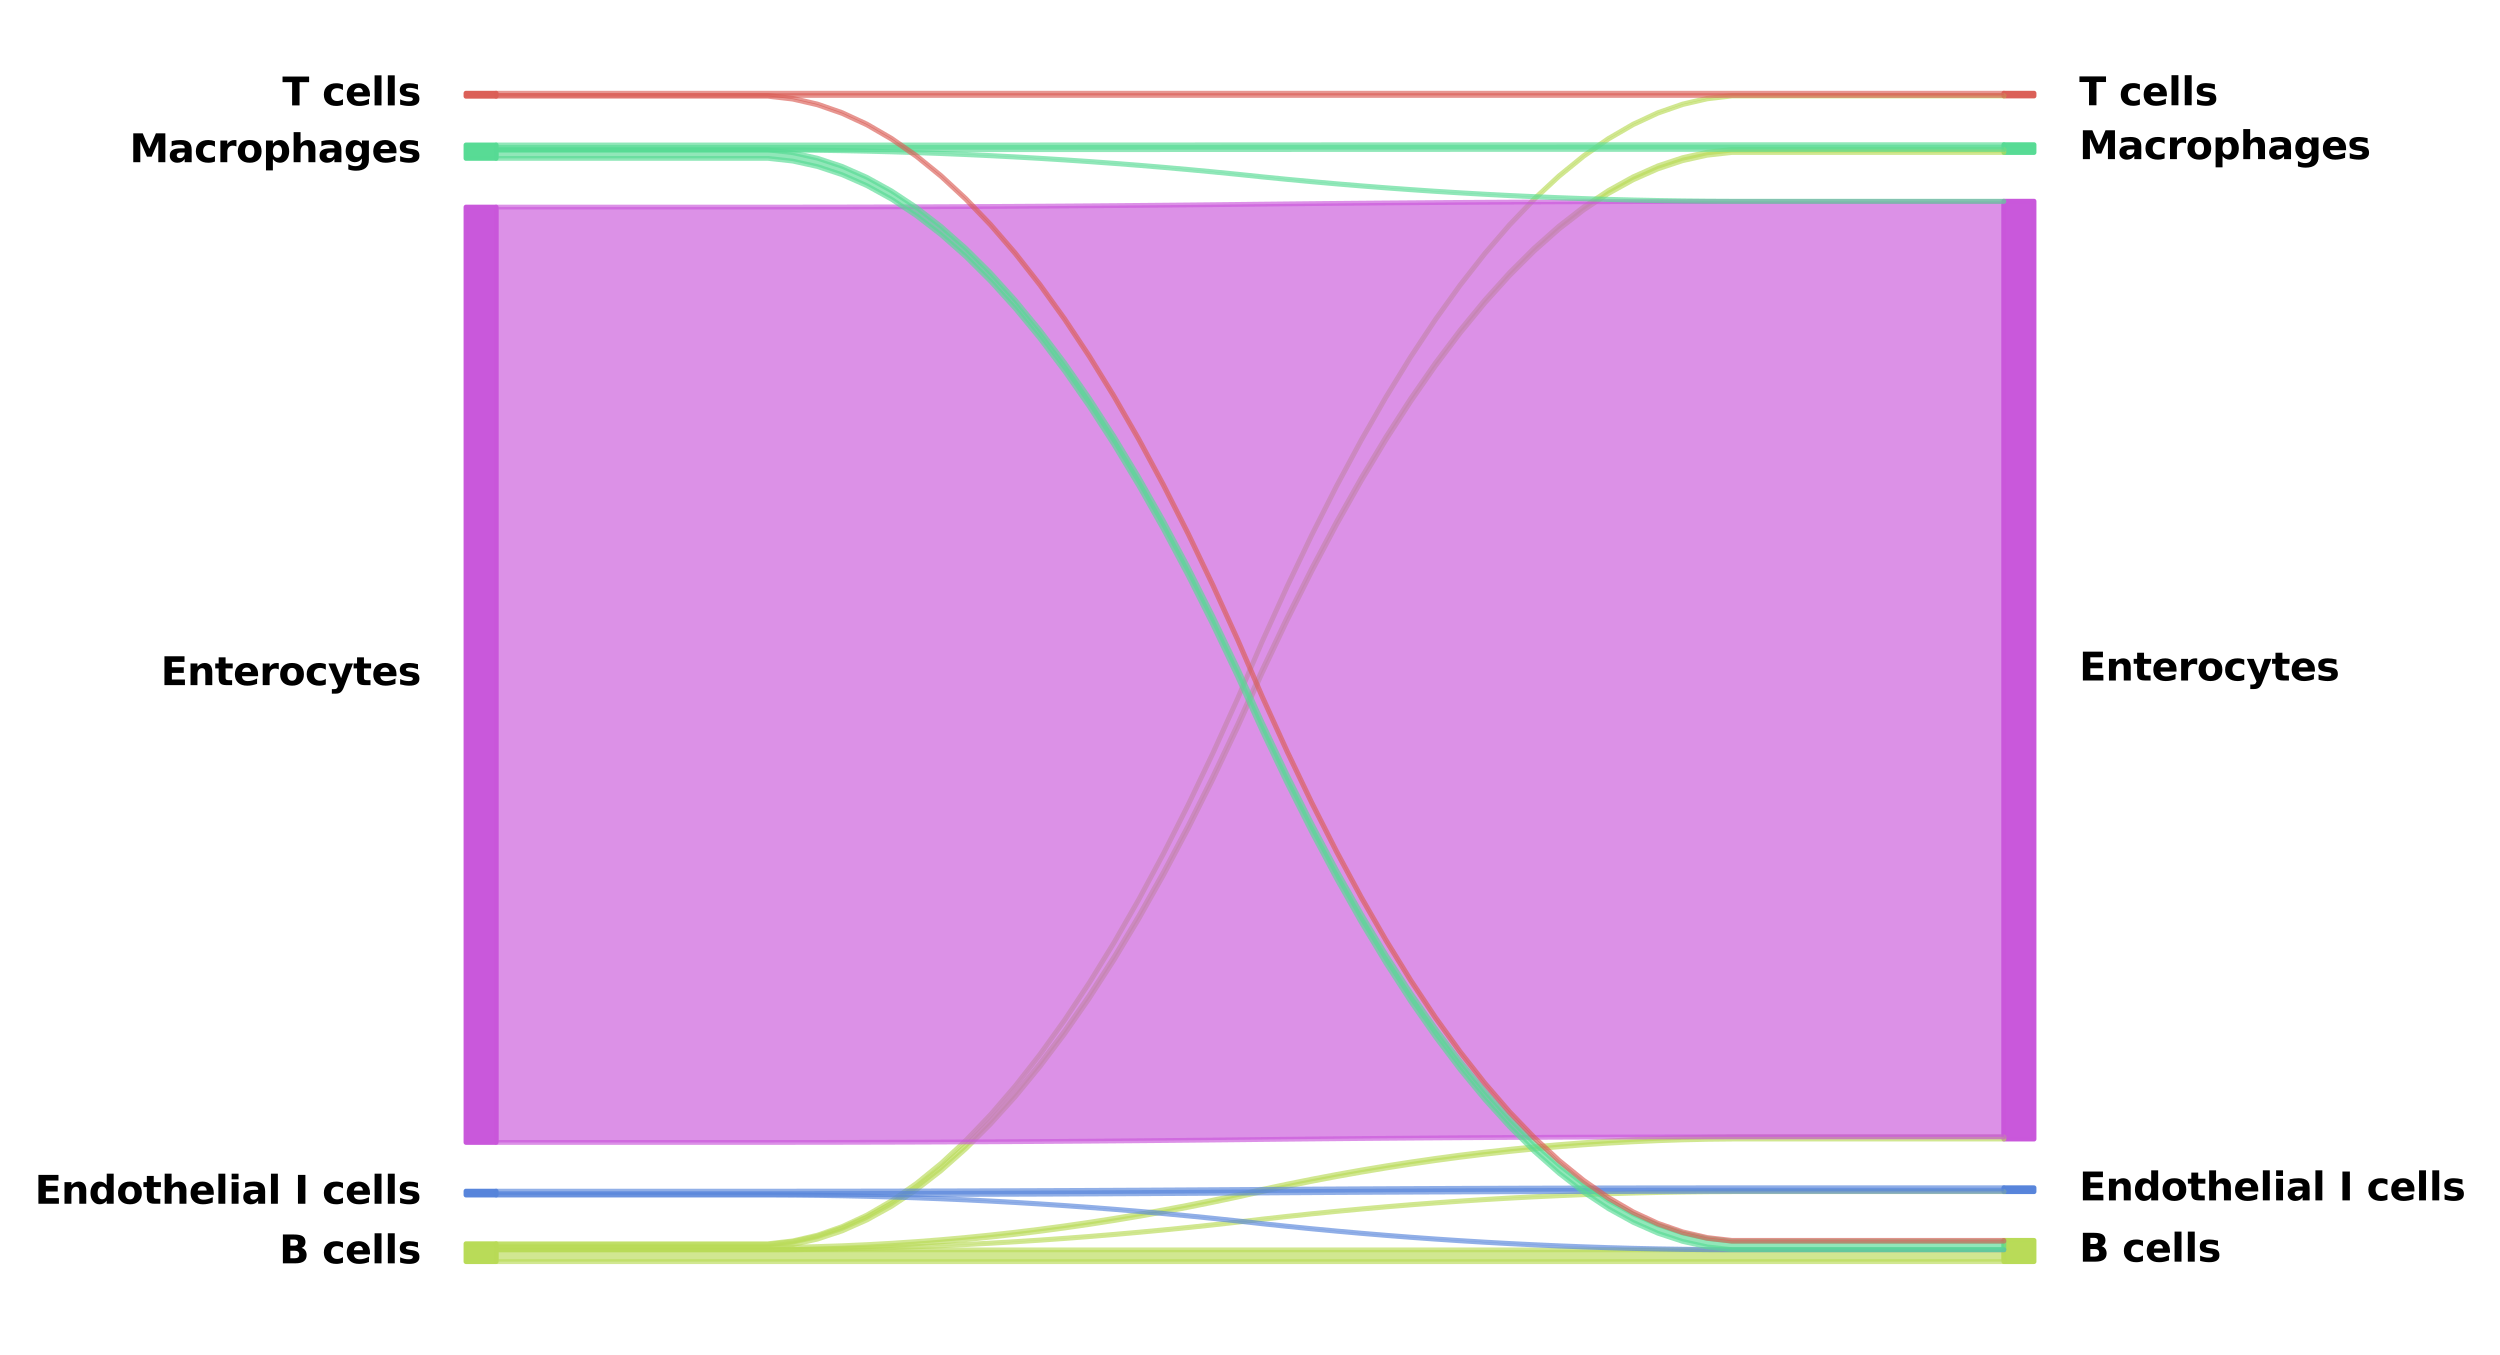 <?xml version="1.0" encoding="utf-8" standalone="no"?>
<!DOCTYPE svg PUBLIC "-//W3C//DTD SVG 1.1//EN"
  "http://www.w3.org/Graphics/SVG/1.1/DTD/svg11.dtd">
<svg xmlns:xlink="http://www.w3.org/1999/xlink" width="517.615pt" height="280.512pt" viewBox="0 0 517.615 280.512" xmlns="http://www.w3.org/2000/svg" version="1.1">
 <defs>
  <style type="text/css">*{stroke-linejoin: round; stroke-linecap: butt}</style>
 </defs>
 <g id="figure_1">
  <g id="patch_1">
   <path d="M 0 280.512 
L 517.615 280.512 
L 517.615 0 
L 0 0 
z
" style="fill: #ffffff"/>
  </g>
  <g id="axes_1">
   <g id="PolyCollection_1">
    <defs>
     <path id="meaf56cef5f" d="M 96.48 -23.004 
L 96.48 -19.296 
L 102.723 -19.296 
L 102.723 -23.004 
L 102.723 -23.004 
L 96.48 -23.004 
z
" style="stroke: #b9db57; stroke-opacity: 0.99"/>
    </defs>
    <g clip-path="url(#p53a9a766d6)">
     <use xlink:href="#meaf56cef5f" x="0" y="280.512" style="fill: #b9db57; fill-opacity: 0.99; stroke: #b9db57; stroke-opacity: 0.99"/>
    </g>
   </g>
   <g id="PolyCollection_2">
    <defs>
     <path id="m44c66cea0c" d="M 96.48 -33.895 
L 96.48 -33.084 
L 102.723 -33.084 
L 102.723 -33.895 
L 102.723 -33.895 
L 96.48 -33.895 
z
" style="stroke: #5784db; stroke-opacity: 0.99"/>
    </defs>
    <g clip-path="url(#p53a9a766d6)">
     <use xlink:href="#m44c66cea0c" x="0" y="280.512" style="fill: #5784db; fill-opacity: 0.99; stroke: #5784db; stroke-opacity: 0.99"/>
    </g>
   </g>
   <g id="PolyCollection_3">
    <defs>
     <path id="m19b74b7277" d="M 96.48 -237.638 
L 96.48 -43.975 
L 102.723 -43.975 
L 102.723 -237.638 
L 102.723 -237.638 
L 96.48 -237.638 
z
" style="stroke: #c957db; stroke-opacity: 0.99"/>
    </defs>
    <g clip-path="url(#p53a9a766d6)">
     <use xlink:href="#m19b74b7277" x="0" y="280.512" style="fill: #c957db; fill-opacity: 0.99; stroke: #c957db; stroke-opacity: 0.99"/>
    </g>
   </g>
   <g id="PolyCollection_4">
    <defs>
     <path id="m6c0100c1c8" d="M 96.48 -250.499 
L 96.48 -247.718 
L 102.723 -247.718 
L 102.723 -250.499 
L 102.723 -250.499 
L 96.48 -250.499 
z
" style="stroke: #57db94; stroke-opacity: 0.99"/>
    </defs>
    <g clip-path="url(#p53a9a766d6)">
     <use xlink:href="#m6c0100c1c8" x="0" y="280.512" style="fill: #57db94; fill-opacity: 0.99; stroke: #57db94; stroke-opacity: 0.99"/>
    </g>
   </g>
   <g id="PolyCollection_5">
    <defs>
     <path id="m5a3c20a5f3" d="M 96.48 -261.216 
L 96.48 -260.579 
L 102.723 -260.579 
L 102.723 -261.216 
L 102.723 -261.216 
L 96.48 -261.216 
z
" style="stroke: #db5f57; stroke-opacity: 0.99"/>
    </defs>
    <g clip-path="url(#p53a9a766d6)">
     <use xlink:href="#m5a3c20a5f3" x="0" y="280.512" style="fill: #db5f57; fill-opacity: 0.99; stroke: #db5f57; stroke-opacity: 0.99"/>
    </g>
   </g>
   <g id="PolyCollection_6">
    <defs>
     <path id="m9471ba2ae2" d="M 414.891 -23.699 
L 414.891 -19.296 
L 421.135 -19.296 
L 421.135 -23.699 
L 421.135 -23.699 
L 414.891 -23.699 
z
" style="stroke: #b9db57; stroke-opacity: 0.99"/>
    </defs>
    <g clip-path="url(#p53a9a766d6)">
     <use xlink:href="#m9471ba2ae2" x="0" y="280.512" style="fill: #b9db57; fill-opacity: 0.99; stroke: #b9db57; stroke-opacity: 0.99"/>
    </g>
   </g>
   <g id="PolyCollection_7">
    <defs>
     <path id="m73d0dc353c" d="M 414.891 -34.59 
L 414.891 -33.779 
L 421.135 -33.779 
L 421.135 -34.59 
L 421.135 -34.59 
L 414.891 -34.59 
z
" style="stroke: #5784db; stroke-opacity: 0.99"/>
    </defs>
    <g clip-path="url(#p53a9a766d6)">
     <use xlink:href="#m73d0dc353c" x="0" y="280.512" style="fill: #5784db; fill-opacity: 0.99; stroke: #5784db; stroke-opacity: 0.99"/>
    </g>
   </g>
   <g id="PolyCollection_8">
    <defs>
     <path id="m40e198d9a1" d="M 414.891 -238.855 
L 414.891 -44.67 
L 421.135 -44.67 
L 421.135 -238.855 
L 421.135 -238.855 
L 414.891 -238.855 
z
" style="stroke: #c957db; stroke-opacity: 0.99"/>
    </defs>
    <g clip-path="url(#p53a9a766d6)">
     <use xlink:href="#m40e198d9a1" x="0" y="280.512" style="fill: #c957db; fill-opacity: 0.99; stroke: #c957db; stroke-opacity: 0.99"/>
    </g>
   </g>
   <g id="PolyCollection_9">
    <defs>
     <path id="m3dddd2fe68" d="M 414.891 -250.557 
L 414.891 -248.935 
L 421.135 -248.935 
L 421.135 -250.557 
L 421.135 -250.557 
L 414.891 -250.557 
z
" style="stroke: #57db94; stroke-opacity: 0.99"/>
    </defs>
    <g clip-path="url(#p53a9a766d6)">
     <use xlink:href="#m3dddd2fe68" x="0" y="280.512" style="fill: #57db94; fill-opacity: 0.99; stroke: #57db94; stroke-opacity: 0.99"/>
    </g>
   </g>
   <g id="PolyCollection_10">
    <defs>
     <path id="m16b4317a66" d="M 414.891 -261.216 
L 414.891 -260.637 
L 421.135 -260.637 
L 421.135 -261.216 
L 421.135 -261.216 
L 414.891 -261.216 
z
" style="stroke: #db5f57; stroke-opacity: 0.99"/>
    </defs>
    <g clip-path="url(#p53a9a766d6)">
     <use xlink:href="#m16b4317a66" x="0" y="280.512" style="fill: #db5f57; fill-opacity: 0.99; stroke: #db5f57; stroke-opacity: 0.99"/>
    </g>
   </g>
   <g id="PolyCollection_11">
    <defs>
     <path id="m320d78badd" d="M 102.723 -21.729 
L 102.723 -19.296 
L 107.841 -19.296 
L 112.958 -19.296 
L 118.076 -19.296 
L 123.193 -19.296 
L 128.311 -19.296 
L 133.428 -19.296 
L 138.546 -19.296 
L 143.663 -19.296 
L 148.781 -19.296 
L 153.898 -19.296 
L 159.016 -19.296 
L 164.133 -19.296 
L 169.251 -19.296 
L 174.368 -19.296 
L 179.486 -19.296 
L 184.603 -19.296 
L 189.721 -19.296 
L 194.838 -19.296 
L 199.956 -19.296 
L 205.074 -19.296 
L 210.191 -19.296 
L 215.309 -19.296 
L 220.426 -19.296 
L 225.544 -19.296 
L 230.661 -19.296 
L 235.779 -19.296 
L 240.896 -19.296 
L 246.014 -19.296 
L 251.131 -19.296 
L 256.249 -19.296 
L 261.366 -19.296 
L 266.484 -19.296 
L 271.601 -19.296 
L 276.719 -19.296 
L 281.836 -19.296 
L 286.954 -19.296 
L 292.071 -19.296 
L 297.189 -19.296 
L 302.306 -19.296 
L 307.424 -19.296 
L 312.541 -19.296 
L 317.659 -19.296 
L 322.776 -19.296 
L 327.894 -19.296 
L 333.011 -19.296 
L 338.129 -19.296 
L 343.246 -19.296 
L 348.364 -19.296 
L 353.481 -19.296 
L 358.599 -19.296 
L 363.716 -19.296 
L 368.834 -19.296 
L 373.951 -19.296 
L 379.069 -19.296 
L 384.186 -19.296 
L 389.304 -19.296 
L 394.421 -19.296 
L 399.539 -19.296 
L 404.656 -19.296 
L 409.774 -19.296 
L 414.891 -19.296 
L 414.891 -21.729 
L 414.891 -21.729 
L 409.774 -21.729 
L 404.656 -21.729 
L 399.539 -21.729 
L 394.421 -21.729 
L 389.304 -21.729 
L 384.186 -21.729 
L 379.069 -21.729 
L 373.951 -21.729 
L 368.834 -21.729 
L 363.716 -21.729 
L 358.599 -21.729 
L 353.481 -21.729 
L 348.364 -21.729 
L 343.246 -21.729 
L 338.129 -21.729 
L 333.011 -21.729 
L 327.894 -21.729 
L 322.776 -21.729 
L 317.659 -21.729 
L 312.541 -21.729 
L 307.424 -21.729 
L 302.306 -21.729 
L 297.189 -21.729 
L 292.071 -21.729 
L 286.954 -21.729 
L 281.836 -21.729 
L 276.719 -21.729 
L 271.601 -21.729 
L 266.484 -21.729 
L 261.366 -21.729 
L 256.249 -21.729 
L 251.131 -21.729 
L 246.014 -21.729 
L 240.896 -21.729 
L 235.779 -21.729 
L 230.661 -21.729 
L 225.544 -21.729 
L 220.426 -21.729 
L 215.309 -21.729 
L 210.191 -21.729 
L 205.074 -21.729 
L 199.956 -21.729 
L 194.838 -21.729 
L 189.721 -21.729 
L 184.603 -21.729 
L 179.486 -21.729 
L 174.368 -21.729 
L 169.251 -21.729 
L 164.133 -21.729 
L 159.016 -21.729 
L 153.898 -21.729 
L 148.781 -21.729 
L 143.663 -21.729 
L 138.546 -21.729 
L 133.428 -21.729 
L 128.311 -21.729 
L 123.193 -21.729 
L 118.076 -21.729 
L 112.958 -21.729 
L 107.841 -21.729 
L 102.723 -21.729 
z
" style="stroke: #b9db57; stroke-opacity: 0.65"/>
    </defs>
    <g clip-path="url(#p53a9a766d6)">
     <use xlink:href="#m320d78badd" x="0" y="280.512" style="fill: #b9db57; fill-opacity: 0.65; stroke: #b9db57; stroke-opacity: 0.65"/>
    </g>
   </g>
   <g id="PolyCollection_12">
    <defs>
     <path id="mfde1928499" d="M 102.723 -21.787 
L 102.723 -21.729 
L 107.841 -21.729 
L 112.958 -21.729 
L 118.076 -21.729 
L 123.193 -21.729 
L 128.311 -21.729 
L 133.428 -21.729 
L 138.546 -21.729 
L 143.663 -21.729 
L 148.781 -21.729 
L 153.898 -21.729 
L 159.016 -21.729 
L 164.133 -21.759 
L 169.251 -21.819 
L 174.368 -21.91 
L 179.486 -22.03 
L 184.603 -22.181 
L 189.721 -22.362 
L 194.838 -22.573 
L 199.956 -22.814 
L 205.074 -23.085 
L 210.191 -23.386 
L 215.309 -23.717 
L 220.426 -24.079 
L 225.544 -24.47 
L 230.661 -24.892 
L 235.779 -25.344 
L 240.896 -25.826 
L 246.014 -26.338 
L 251.131 -26.88 
L 256.249 -27.453 
L 261.366 -28.055 
L 266.484 -28.628 
L 271.601 -29.17 
L 276.719 -29.682 
L 281.836 -30.164 
L 286.954 -30.616 
L 292.071 -31.037 
L 297.189 -31.429 
L 302.306 -31.791 
L 307.424 -32.122 
L 312.541 -32.423 
L 317.659 -32.694 
L 322.776 -32.935 
L 327.894 -33.146 
L 333.011 -33.327 
L 338.129 -33.478 
L 343.246 -33.598 
L 348.364 -33.688 
L 353.481 -33.749 
L 358.599 -33.779 
L 363.716 -33.779 
L 368.834 -33.779 
L 373.951 -33.779 
L 379.069 -33.779 
L 384.186 -33.779 
L 389.304 -33.779 
L 394.421 -33.779 
L 399.539 -33.779 
L 404.656 -33.779 
L 409.774 -33.779 
L 414.891 -33.779 
L 414.891 -33.837 
L 414.891 -33.837 
L 409.774 -33.837 
L 404.656 -33.837 
L 399.539 -33.837 
L 394.421 -33.837 
L 389.304 -33.837 
L 384.186 -33.837 
L 379.069 -33.837 
L 373.951 -33.837 
L 368.834 -33.837 
L 363.716 -33.837 
L 358.599 -33.837 
L 353.481 -33.807 
L 348.364 -33.746 
L 343.246 -33.656 
L 338.129 -33.535 
L 333.011 -33.385 
L 327.894 -33.204 
L 322.776 -32.993 
L 317.659 -32.752 
L 312.541 -32.481 
L 307.424 -32.18 
L 302.306 -31.848 
L 297.189 -31.487 
L 292.071 -31.095 
L 286.954 -30.674 
L 281.836 -30.222 
L 276.719 -29.74 
L 271.601 -29.228 
L 266.484 -28.685 
L 261.366 -28.113 
L 256.249 -27.511 
L 251.131 -26.938 
L 246.014 -26.396 
L 240.896 -25.884 
L 235.779 -25.402 
L 230.661 -24.95 
L 225.544 -24.528 
L 220.426 -24.137 
L 215.309 -23.775 
L 210.191 -23.444 
L 205.074 -23.143 
L 199.956 -22.872 
L 194.838 -22.631 
L 189.721 -22.42 
L 184.603 -22.239 
L 179.486 -22.088 
L 174.368 -21.968 
L 169.251 -21.877 
L 164.133 -21.817 
L 159.016 -21.787 
L 153.898 -21.787 
L 148.781 -21.787 
L 143.663 -21.787 
L 138.546 -21.787 
L 133.428 -21.787 
L 128.311 -21.787 
L 123.193 -21.787 
L 118.076 -21.787 
L 112.958 -21.787 
L 107.841 -21.787 
L 102.723 -21.787 
z
" style="stroke: #b9db57; stroke-opacity: 0.65"/>
    </defs>
    <g clip-path="url(#p53a9a766d6)">
     <use xlink:href="#mfde1928499" x="0" y="280.512" style="fill: #b9db57; fill-opacity: 0.65; stroke: #b9db57; stroke-opacity: 0.65"/>
    </g>
   </g>
   <g id="PolyCollection_13">
    <defs>
     <path id="m79e9ac58cf" d="M 102.723 -22.25 
L 102.723 -21.787 
L 107.841 -21.787 
L 112.958 -21.787 
L 118.076 -21.787 
L 123.193 -21.787 
L 128.311 -21.787 
L 133.428 -21.787 
L 138.546 -21.787 
L 143.663 -21.787 
L 148.781 -21.787 
L 153.898 -21.787 
L 159.016 -21.787 
L 164.133 -21.844 
L 169.251 -21.959 
L 174.368 -22.13 
L 179.486 -22.359 
L 184.603 -22.645 
L 189.721 -22.988 
L 194.838 -23.389 
L 199.956 -23.846 
L 205.074 -24.361 
L 210.191 -24.933 
L 215.309 -25.563 
L 220.426 -26.249 
L 225.544 -26.993 
L 230.661 -27.794 
L 235.779 -28.652 
L 240.896 -29.567 
L 246.014 -30.54 
L 251.131 -31.569 
L 256.249 -32.656 
L 261.366 -33.8 
L 266.484 -34.887 
L 271.601 -35.917 
L 276.719 -36.89 
L 281.836 -37.805 
L 286.954 -38.663 
L 292.071 -39.464 
L 297.189 -40.208 
L 302.306 -40.894 
L 307.424 -41.523 
L 312.541 -42.095 
L 317.659 -42.61 
L 322.776 -43.068 
L 327.894 -43.468 
L 333.011 -43.812 
L 338.129 -44.098 
L 343.246 -44.327 
L 348.364 -44.498 
L 353.481 -44.613 
L 358.599 -44.67 
L 363.716 -44.67 
L 368.834 -44.67 
L 373.951 -44.67 
L 379.069 -44.67 
L 384.186 -44.67 
L 389.304 -44.67 
L 394.421 -44.67 
L 399.539 -44.67 
L 404.656 -44.67 
L 409.774 -44.67 
L 414.891 -44.67 
L 414.891 -45.133 
L 414.891 -45.133 
L 409.774 -45.133 
L 404.656 -45.133 
L 399.539 -45.133 
L 394.421 -45.133 
L 389.304 -45.133 
L 384.186 -45.133 
L 379.069 -45.133 
L 373.951 -45.133 
L 368.834 -45.133 
L 363.716 -45.133 
L 358.599 -45.133 
L 353.481 -45.076 
L 348.364 -44.962 
L 343.246 -44.79 
L 338.129 -44.561 
L 333.011 -44.275 
L 327.894 -43.932 
L 322.776 -43.531 
L 317.659 -43.074 
L 312.541 -42.559 
L 307.424 -41.987 
L 302.306 -41.358 
L 297.189 -40.671 
L 292.071 -39.927 
L 286.954 -39.127 
L 281.836 -38.268 
L 276.719 -37.353 
L 271.601 -36.381 
L 266.484 -35.351 
L 261.366 -34.264 
L 256.249 -33.12 
L 251.131 -32.033 
L 246.014 -31.003 
L 240.896 -30.031 
L 235.779 -29.115 
L 230.661 -28.257 
L 225.544 -27.456 
L 220.426 -26.713 
L 215.309 -26.026 
L 210.191 -25.397 
L 205.074 -24.825 
L 199.956 -24.31 
L 194.838 -23.852 
L 189.721 -23.452 
L 184.603 -23.109 
L 179.486 -22.823 
L 174.368 -22.594 
L 169.251 -22.422 
L 164.133 -22.308 
L 159.016 -22.25 
L 153.898 -22.25 
L 148.781 -22.25 
L 143.663 -22.25 
L 138.546 -22.25 
L 133.428 -22.25 
L 128.311 -22.25 
L 123.193 -22.25 
L 118.076 -22.25 
L 112.958 -22.25 
L 107.841 -22.25 
L 102.723 -22.25 
z
" style="stroke: #b9db57; stroke-opacity: 0.65"/>
    </defs>
    <g clip-path="url(#p53a9a766d6)">
     <use xlink:href="#m79e9ac58cf" x="0" y="280.512" style="fill: #b9db57; fill-opacity: 0.65; stroke: #b9db57; stroke-opacity: 0.65"/>
    </g>
   </g>
   <g id="PolyCollection_14">
    <defs>
     <path id="m76c64d03a9" d="M 102.723 -22.888 
L 102.723 -22.25 
L 107.841 -22.25 
L 112.958 -22.25 
L 118.076 -22.25 
L 123.193 -22.25 
L 128.311 -22.25 
L 133.428 -22.25 
L 138.546 -22.25 
L 143.663 -22.25 
L 148.781 -22.25 
L 153.898 -22.25 
L 159.016 -22.25 
L 164.133 -22.817 
L 169.251 -23.951 
L 174.368 -25.651 
L 179.486 -27.918 
L 184.603 -30.751 
L 189.721 -34.151 
L 194.838 -38.118 
L 199.956 -42.652 
L 205.074 -47.752 
L 210.191 -53.42 
L 215.309 -59.653 
L 220.426 -66.454 
L 225.544 -73.821 
L 230.661 -81.755 
L 235.779 -90.256 
L 240.896 -99.323 
L 246.014 -108.957 
L 251.131 -119.158 
L 256.249 -129.925 
L 261.366 -141.26 
L 266.484 -152.027 
L 271.601 -162.228 
L 276.719 -171.862 
L 281.836 -180.929 
L 286.954 -189.43 
L 292.071 -197.364 
L 297.189 -204.731 
L 302.306 -211.532 
L 307.424 -217.766 
L 312.541 -223.433 
L 317.659 -228.533 
L 322.776 -233.067 
L 327.894 -237.034 
L 333.011 -240.434 
L 338.129 -243.268 
L 343.246 -245.534 
L 348.364 -247.234 
L 353.481 -248.368 
L 358.599 -248.935 
L 363.716 -248.935 
L 368.834 -248.935 
L 373.951 -248.935 
L 379.069 -248.935 
L 384.186 -248.935 
L 389.304 -248.935 
L 394.421 -248.935 
L 399.539 -248.935 
L 404.656 -248.935 
L 409.774 -248.935 
L 414.891 -248.935 
L 414.891 -249.572 
L 414.891 -249.572 
L 409.774 -249.572 
L 404.656 -249.572 
L 399.539 -249.572 
L 394.421 -249.572 
L 389.304 -249.572 
L 384.186 -249.572 
L 379.069 -249.572 
L 373.951 -249.572 
L 368.834 -249.572 
L 363.716 -249.572 
L 358.599 -249.572 
L 353.481 -249.005 
L 348.364 -247.872 
L 343.246 -246.172 
L 338.129 -243.905 
L 333.011 -241.071 
L 327.894 -237.671 
L 322.776 -233.704 
L 317.659 -229.17 
L 312.541 -224.07 
L 307.424 -218.403 
L 302.306 -212.169 
L 297.189 -205.368 
L 292.071 -198.001 
L 286.954 -190.067 
L 281.836 -181.567 
L 276.719 -172.499 
L 271.601 -162.865 
L 266.484 -152.664 
L 261.366 -141.897 
L 256.249 -130.563 
L 251.131 -119.795 
L 246.014 -109.594 
L 240.896 -99.96 
L 235.779 -90.893 
L 230.661 -82.392 
L 225.544 -74.458 
L 220.426 -67.091 
L 215.309 -60.291 
L 210.191 -54.057 
L 205.074 -48.39 
L 199.956 -43.289 
L 194.838 -38.756 
L 189.721 -34.789 
L 184.603 -31.388 
L 179.486 -28.555 
L 174.368 -26.288 
L 169.251 -24.588 
L 164.133 -23.454 
L 159.016 -22.888 
L 153.898 -22.888 
L 148.781 -22.888 
L 143.663 -22.888 
L 138.546 -22.888 
L 133.428 -22.888 
L 128.311 -22.888 
L 123.193 -22.888 
L 118.076 -22.888 
L 112.958 -22.888 
L 107.841 -22.888 
L 102.723 -22.888 
z
" style="stroke: #b9db57; stroke-opacity: 0.65"/>
    </defs>
    <g clip-path="url(#p53a9a766d6)">
     <use xlink:href="#m76c64d03a9" x="0" y="280.512" style="fill: #b9db57; fill-opacity: 0.65; stroke: #b9db57; stroke-opacity: 0.65"/>
    </g>
   </g>
   <g id="PolyCollection_15">
    <defs>
     <path id="m0f537826ac" d="M 102.723 -23.004 
L 102.723 -22.888 
L 107.841 -22.888 
L 112.958 -22.888 
L 118.076 -22.888 
L 123.193 -22.888 
L 128.311 -22.888 
L 133.428 -22.888 
L 138.546 -22.888 
L 143.663 -22.888 
L 148.781 -22.888 
L 153.898 -22.888 
L 159.016 -22.888 
L 164.133 -23.482 
L 169.251 -24.671 
L 174.368 -26.454 
L 179.486 -28.831 
L 184.603 -31.803 
L 189.721 -35.37 
L 194.838 -39.53 
L 199.956 -44.285 
L 205.074 -49.634 
L 210.191 -55.578 
L 215.309 -62.116 
L 220.426 -69.249 
L 225.544 -76.976 
L 230.661 -85.297 
L 235.779 -94.212 
L 240.896 -103.722 
L 246.014 -113.827 
L 251.131 -124.525 
L 256.249 -135.818 
L 261.366 -147.706 
L 266.484 -158.999 
L 271.601 -169.698 
L 276.719 -179.802 
L 281.836 -189.312 
L 286.954 -198.228 
L 292.071 -206.549 
L 297.189 -214.276 
L 302.306 -221.408 
L 307.424 -227.946 
L 312.541 -233.89 
L 317.659 -239.239 
L 322.776 -243.994 
L 327.894 -248.155 
L 333.011 -251.721 
L 338.129 -254.693 
L 343.246 -257.07 
L 348.364 -258.854 
L 353.481 -260.042 
L 358.599 -260.637 
L 363.716 -260.637 
L 368.834 -260.637 
L 373.951 -260.637 
L 379.069 -260.637 
L 384.186 -260.637 
L 389.304 -260.637 
L 394.421 -260.637 
L 399.539 -260.637 
L 404.656 -260.637 
L 409.774 -260.637 
L 414.891 -260.637 
L 414.891 -260.753 
L 414.891 -260.753 
L 409.774 -260.753 
L 404.656 -260.753 
L 399.539 -260.753 
L 394.421 -260.753 
L 389.304 -260.753 
L 384.186 -260.753 
L 379.069 -260.753 
L 373.951 -260.753 
L 368.834 -260.753 
L 363.716 -260.753 
L 358.599 -260.753 
L 353.481 -260.158 
L 348.364 -258.969 
L 343.246 -257.186 
L 338.129 -254.809 
L 333.011 -251.837 
L 327.894 -248.271 
L 322.776 -244.11 
L 317.659 -239.355 
L 312.541 -234.006 
L 307.424 -228.062 
L 302.306 -221.524 
L 297.189 -214.392 
L 292.071 -206.665 
L 286.954 -198.343 
L 281.836 -189.428 
L 276.719 -179.918 
L 271.601 -169.814 
L 266.484 -159.115 
L 261.366 -147.822 
L 256.249 -135.934 
L 251.131 -124.641 
L 246.014 -113.943 
L 240.896 -103.838 
L 235.779 -94.328 
L 230.661 -85.413 
L 225.544 -77.091 
L 220.426 -69.365 
L 215.309 -62.232 
L 210.191 -55.694 
L 205.074 -49.75 
L 199.956 -44.401 
L 194.838 -39.646 
L 189.721 -35.485 
L 184.603 -31.919 
L 179.486 -28.947 
L 174.368 -26.57 
L 169.251 -24.787 
L 164.133 -23.598 
L 159.016 -23.004 
L 153.898 -23.004 
L 148.781 -23.004 
L 143.663 -23.004 
L 138.546 -23.004 
L 133.428 -23.004 
L 128.311 -23.004 
L 123.193 -23.004 
L 118.076 -23.004 
L 112.958 -23.004 
L 107.841 -23.004 
L 102.723 -23.004 
z
" style="stroke: #b9db57; stroke-opacity: 0.65"/>
    </defs>
    <g clip-path="url(#p53a9a766d6)">
     <use xlink:href="#m0f537826ac" x="0" y="280.512" style="fill: #b9db57; fill-opacity: 0.65; stroke: #b9db57; stroke-opacity: 0.65"/>
    </g>
   </g>
   <g id="PolyCollection_16">
    <defs>
     <path id="mf12f540fe5" d="M 102.723 -33.142 
L 102.723 -33.084 
L 107.841 -33.084 
L 112.958 -33.084 
L 118.076 -33.084 
L 123.193 -33.084 
L 128.311 -33.084 
L 133.428 -33.084 
L 138.546 -33.084 
L 143.663 -33.084 
L 148.781 -33.084 
L 153.898 -33.084 
L 159.016 -33.084 
L 164.133 -33.055 
L 169.251 -32.998 
L 174.368 -32.913 
L 179.486 -32.8 
L 184.603 -32.658 
L 189.721 -32.487 
L 194.838 -32.289 
L 199.956 -32.062 
L 205.074 -31.806 
L 210.191 -31.522 
L 215.309 -31.21 
L 220.426 -30.869 
L 225.544 -30.5 
L 230.661 -30.103 
L 235.779 -29.677 
L 240.896 -29.223 
L 246.014 -28.74 
L 251.131 -28.23 
L 256.249 -27.69 
L 261.366 -27.122 
L 266.484 -26.583 
L 271.601 -26.072 
L 276.719 -25.59 
L 281.836 -25.135 
L 286.954 -24.71 
L 292.071 -24.312 
L 297.189 -23.943 
L 302.306 -23.603 
L 307.424 -23.29 
L 312.541 -23.006 
L 317.659 -22.751 
L 322.776 -22.524 
L 327.894 -22.325 
L 333.011 -22.155 
L 338.129 -22.013 
L 343.246 -21.899 
L 348.364 -21.814 
L 353.481 -21.757 
L 358.599 -21.729 
L 363.716 -21.729 
L 368.834 -21.729 
L 373.951 -21.729 
L 379.069 -21.729 
L 384.186 -21.729 
L 389.304 -21.729 
L 394.421 -21.729 
L 399.539 -21.729 
L 404.656 -21.729 
L 409.774 -21.729 
L 414.891 -21.729 
L 414.891 -21.787 
L 414.891 -21.787 
L 409.774 -21.787 
L 404.656 -21.787 
L 399.539 -21.787 
L 394.421 -21.787 
L 389.304 -21.787 
L 384.186 -21.787 
L 379.069 -21.787 
L 373.951 -21.787 
L 368.834 -21.787 
L 363.716 -21.787 
L 358.599 -21.787 
L 353.481 -21.815 
L 348.364 -21.872 
L 343.246 -21.957 
L 338.129 -22.071 
L 333.011 -22.213 
L 327.894 -22.383 
L 322.776 -22.582 
L 317.659 -22.809 
L 312.541 -23.064 
L 307.424 -23.348 
L 302.306 -23.661 
L 297.189 -24.001 
L 292.071 -24.37 
L 286.954 -24.768 
L 281.836 -25.193 
L 276.719 -25.648 
L 271.601 -26.13 
L 266.484 -26.641 
L 261.366 -27.18 
L 256.249 -27.748 
L 251.131 -28.287 
L 246.014 -28.798 
L 240.896 -29.281 
L 235.779 -29.735 
L 230.661 -30.161 
L 225.544 -30.558 
L 220.426 -30.927 
L 215.309 -31.268 
L 210.191 -31.58 
L 205.074 -31.864 
L 199.956 -32.12 
L 194.838 -32.347 
L 189.721 -32.545 
L 184.603 -32.716 
L 179.486 -32.858 
L 174.368 -32.971 
L 169.251 -33.056 
L 164.133 -33.113 
L 159.016 -33.142 
L 153.898 -33.142 
L 148.781 -33.142 
L 143.663 -33.142 
L 138.546 -33.142 
L 133.428 -33.142 
L 128.311 -33.142 
L 123.193 -33.142 
L 118.076 -33.142 
L 112.958 -33.142 
L 107.841 -33.142 
L 102.723 -33.142 
z
" style="stroke: #5784db; stroke-opacity: 0.65"/>
    </defs>
    <g clip-path="url(#p53a9a766d6)">
     <use xlink:href="#mf12f540fe5" x="0" y="280.512" style="fill: #5784db; fill-opacity: 0.65; stroke: #5784db; stroke-opacity: 0.65"/>
    </g>
   </g>
   <g id="PolyCollection_17">
    <defs>
     <path id="m13e1358449" d="M 102.723 -33.895 
L 102.723 -33.142 
L 107.841 -33.142 
L 112.958 -33.142 
L 118.076 -33.142 
L 123.193 -33.142 
L 128.311 -33.142 
L 133.428 -33.142 
L 138.546 -33.142 
L 143.663 -33.142 
L 148.781 -33.142 
L 153.898 -33.142 
L 159.016 -33.142 
L 164.133 -33.143 
L 169.251 -33.147 
L 174.368 -33.152 
L 179.486 -33.159 
L 184.603 -33.168 
L 189.721 -33.178 
L 194.838 -33.19 
L 199.956 -33.204 
L 205.074 -33.22 
L 210.191 -33.237 
L 215.309 -33.256 
L 220.426 -33.277 
L 225.544 -33.3 
L 230.661 -33.324 
L 235.779 -33.35 
L 240.896 -33.378 
L 246.014 -33.407 
L 251.131 -33.439 
L 256.249 -33.472 
L 261.366 -33.506 
L 266.484 -33.54 
L 271.601 -33.571 
L 276.719 -33.6 
L 281.836 -33.628 
L 286.954 -33.654 
L 292.071 -33.679 
L 297.189 -33.701 
L 302.306 -33.722 
L 307.424 -33.741 
L 312.541 -33.758 
L 317.659 -33.774 
L 322.776 -33.788 
L 327.894 -33.8 
L 333.011 -33.811 
L 338.129 -33.819 
L 343.246 -33.826 
L 348.364 -33.831 
L 353.481 -33.835 
L 358.599 -33.837 
L 363.716 -33.837 
L 368.834 -33.837 
L 373.951 -33.837 
L 379.069 -33.837 
L 384.186 -33.837 
L 389.304 -33.837 
L 394.421 -33.837 
L 399.539 -33.837 
L 404.656 -33.837 
L 409.774 -33.837 
L 414.891 -33.837 
L 414.891 -34.59 
L 414.891 -34.59 
L 409.774 -34.59 
L 404.656 -34.59 
L 399.539 -34.59 
L 394.421 -34.59 
L 389.304 -34.59 
L 384.186 -34.59 
L 379.069 -34.59 
L 373.951 -34.59 
L 368.834 -34.59 
L 363.716 -34.59 
L 358.599 -34.59 
L 353.481 -34.588 
L 348.364 -34.585 
L 343.246 -34.579 
L 338.129 -34.572 
L 333.011 -34.564 
L 327.894 -34.553 
L 322.776 -34.541 
L 317.659 -34.527 
L 312.541 -34.512 
L 307.424 -34.494 
L 302.306 -34.475 
L 297.189 -34.454 
L 292.071 -34.432 
L 286.954 -34.407 
L 281.836 -34.381 
L 276.719 -34.353 
L 271.601 -34.324 
L 266.484 -34.293 
L 261.366 -34.26 
L 256.249 -34.225 
L 251.131 -34.192 
L 246.014 -34.161 
L 240.896 -34.131 
L 235.779 -34.103 
L 230.661 -34.077 
L 225.544 -34.053 
L 220.426 -34.03 
L 215.309 -34.009 
L 210.191 -33.99 
L 205.074 -33.973 
L 199.956 -33.957 
L 194.838 -33.943 
L 189.721 -33.931 
L 184.603 -33.921 
L 179.486 -33.912 
L 174.368 -33.905 
L 169.251 -33.9 
L 164.133 -33.896 
L 159.016 -33.895 
L 153.898 -33.895 
L 148.781 -33.895 
L 143.663 -33.895 
L 138.546 -33.895 
L 133.428 -33.895 
L 128.311 -33.895 
L 123.193 -33.895 
L 118.076 -33.895 
L 112.958 -33.895 
L 107.841 -33.895 
L 102.723 -33.895 
z
" style="stroke: #5784db; stroke-opacity: 0.65"/>
    </defs>
    <g clip-path="url(#p53a9a766d6)">
     <use xlink:href="#m13e1358449" x="0" y="280.512" style="fill: #5784db; fill-opacity: 0.65; stroke: #5784db; stroke-opacity: 0.65"/>
    </g>
   </g>
   <g id="PolyCollection_18">
    <defs>
     <path id="m6118b23fc4" d="M 102.723 -237.638 
L 102.723 -43.975 
L 107.841 -43.975 
L 112.958 -43.975 
L 118.076 -43.975 
L 123.193 -43.975 
L 128.311 -43.975 
L 133.428 -43.975 
L 138.546 -43.975 
L 143.663 -43.975 
L 148.781 -43.975 
L 153.898 -43.975 
L 159.016 -43.975 
L 164.133 -43.978 
L 169.251 -43.983 
L 174.368 -43.992 
L 179.486 -44.004 
L 184.603 -44.018 
L 189.721 -44.035 
L 194.838 -44.056 
L 199.956 -44.079 
L 205.074 -44.105 
L 210.191 -44.134 
L 215.309 -44.166 
L 220.426 -44.201 
L 225.544 -44.238 
L 230.661 -44.279 
L 235.779 -44.322 
L 240.896 -44.369 
L 246.014 -44.418 
L 251.131 -44.47 
L 256.249 -44.525 
L 261.366 -44.583 
L 266.484 -44.638 
L 271.601 -44.69 
L 276.719 -44.739 
L 281.836 -44.786 
L 286.954 -44.829 
L 292.071 -44.87 
L 297.189 -44.907 
L 302.306 -44.942 
L 307.424 -44.974 
L 312.541 -45.003 
L 317.659 -45.029 
L 322.776 -45.052 
L 327.894 -45.072 
L 333.011 -45.09 
L 338.129 -45.104 
L 343.246 -45.116 
L 348.364 -45.125 
L 353.481 -45.13 
L 358.599 -45.133 
L 363.716 -45.133 
L 368.834 -45.133 
L 373.951 -45.133 
L 379.069 -45.133 
L 384.186 -45.133 
L 389.304 -45.133 
L 394.421 -45.133 
L 399.539 -45.133 
L 404.656 -45.133 
L 409.774 -45.133 
L 414.891 -45.133 
L 414.891 -238.797 
L 414.891 -238.797 
L 409.774 -238.797 
L 404.656 -238.797 
L 399.539 -238.797 
L 394.421 -238.797 
L 389.304 -238.797 
L 384.186 -238.797 
L 379.069 -238.797 
L 373.951 -238.797 
L 368.834 -238.797 
L 363.716 -238.797 
L 358.599 -238.797 
L 353.481 -238.794 
L 348.364 -238.788 
L 343.246 -238.779 
L 338.129 -238.768 
L 333.011 -238.753 
L 327.894 -238.736 
L 322.776 -238.716 
L 317.659 -238.692 
L 312.541 -238.666 
L 307.424 -238.637 
L 302.306 -238.606 
L 297.189 -238.571 
L 292.071 -238.533 
L 286.954 -238.493 
L 281.836 -238.449 
L 276.719 -238.403 
L 271.601 -238.354 
L 266.484 -238.301 
L 261.366 -238.246 
L 256.249 -238.188 
L 251.131 -238.133 
L 246.014 -238.081 
L 240.896 -238.032 
L 235.779 -237.986 
L 230.661 -237.942 
L 225.544 -237.902 
L 220.426 -237.864 
L 215.309 -237.829 
L 210.191 -237.797 
L 205.074 -237.768 
L 199.956 -237.742 
L 194.838 -237.719 
L 189.721 -237.699 
L 184.603 -237.682 
L 179.486 -237.667 
L 174.368 -237.655 
L 169.251 -237.647 
L 164.133 -237.641 
L 159.016 -237.638 
L 153.898 -237.638 
L 148.781 -237.638 
L 143.663 -237.638 
L 138.546 -237.638 
L 133.428 -237.638 
L 128.311 -237.638 
L 123.193 -237.638 
L 118.076 -237.638 
L 112.958 -237.638 
L 107.841 -237.638 
L 102.723 -237.638 
z
" style="stroke: #c957db; stroke-opacity: 0.65"/>
    </defs>
    <g clip-path="url(#p53a9a766d6)">
     <use xlink:href="#m6118b23fc4" x="0" y="280.512" style="fill: #c957db; fill-opacity: 0.65; stroke: #c957db; stroke-opacity: 0.65"/>
    </g>
   </g>
   <g id="PolyCollection_19">
    <defs>
     <path id="mca9e736aa2" d="M 102.723 -249.456 
L 102.723 -247.718 
L 107.841 -247.718 
L 112.958 -247.718 
L 118.076 -247.718 
L 123.193 -247.718 
L 128.311 -247.718 
L 133.428 -247.718 
L 138.546 -247.718 
L 143.663 -247.718 
L 148.781 -247.718 
L 153.898 -247.718 
L 159.016 -247.718 
L 164.133 -247.153 
L 169.251 -246.024 
L 174.368 -244.329 
L 179.486 -242.07 
L 184.603 -239.246 
L 189.721 -235.857 
L 194.838 -231.903 
L 199.956 -227.384 
L 205.074 -222.301 
L 210.191 -216.653 
L 215.309 -210.439 
L 220.426 -203.662 
L 225.544 -196.319 
L 230.661 -188.411 
L 235.779 -179.939 
L 240.896 -170.902 
L 246.014 -161.299 
L 251.131 -151.133 
L 256.249 -140.401 
L 261.366 -129.104 
L 266.484 -118.373 
L 271.601 -108.206 
L 276.719 -98.604 
L 281.836 -89.566 
L 286.954 -81.094 
L 292.071 -73.186 
L 297.189 -65.844 
L 302.306 -59.066 
L 307.424 -52.853 
L 312.541 -47.204 
L 317.659 -42.121 
L 322.776 -37.602 
L 327.894 -33.648 
L 333.011 -30.259 
L 338.129 -27.435 
L 343.246 -25.176 
L 348.364 -23.482 
L 353.481 -22.352 
L 358.599 -21.787 
L 363.716 -21.787 
L 368.834 -21.787 
L 373.951 -21.787 
L 379.069 -21.787 
L 384.186 -21.787 
L 389.304 -21.787 
L 394.421 -21.787 
L 399.539 -21.787 
L 404.656 -21.787 
L 409.774 -21.787 
L 414.891 -21.787 
L 414.891 -23.525 
L 414.891 -23.525 
L 409.774 -23.525 
L 404.656 -23.525 
L 399.539 -23.525 
L 394.421 -23.525 
L 389.304 -23.525 
L 384.186 -23.525 
L 379.069 -23.525 
L 373.951 -23.525 
L 368.834 -23.525 
L 363.716 -23.525 
L 358.599 -23.525 
L 353.481 -24.09 
L 348.364 -25.219 
L 343.246 -26.914 
L 338.129 -29.173 
L 333.011 -31.997 
L 327.894 -35.386 
L 322.776 -39.34 
L 317.659 -43.859 
L 312.541 -48.942 
L 307.424 -54.59 
L 302.306 -60.804 
L 297.189 -67.582 
L 292.071 -74.924 
L 286.954 -82.832 
L 281.836 -91.304 
L 276.719 -100.342 
L 271.601 -109.944 
L 266.484 -120.11 
L 261.366 -130.842 
L 256.249 -142.139 
L 251.131 -152.87 
L 246.014 -163.037 
L 240.896 -172.639 
L 235.779 -181.677 
L 230.661 -190.149 
L 225.544 -198.057 
L 220.426 -205.399 
L 215.309 -212.177 
L 210.191 -218.39 
L 205.074 -224.039 
L 199.956 -229.122 
L 194.838 -233.641 
L 189.721 -237.595 
L 184.603 -240.984 
L 179.486 -243.808 
L 174.368 -246.067 
L 169.251 -247.762 
L 164.133 -248.891 
L 159.016 -249.456 
L 153.898 -249.456 
L 148.781 -249.456 
L 143.663 -249.456 
L 138.546 -249.456 
L 133.428 -249.456 
L 128.311 -249.456 
L 123.193 -249.456 
L 118.076 -249.456 
L 112.958 -249.456 
L 107.841 -249.456 
L 102.723 -249.456 
z
" style="stroke: #57db94; stroke-opacity: 0.65"/>
    </defs>
    <g clip-path="url(#p53a9a766d6)">
     <use xlink:href="#mca9e736aa2" x="0" y="280.512" style="fill: #57db94; fill-opacity: 0.65; stroke: #57db94; stroke-opacity: 0.65"/>
    </g>
   </g>
   <g id="PolyCollection_20">
    <defs>
     <path id="m57a08ce24c" d="M 102.723 -249.514 
L 102.723 -249.456 
L 107.841 -249.456 
L 112.958 -249.456 
L 118.076 -249.456 
L 123.193 -249.456 
L 128.311 -249.456 
L 133.428 -249.456 
L 138.546 -249.456 
L 143.663 -249.456 
L 148.781 -249.456 
L 153.898 -249.456 
L 159.016 -249.456 
L 164.133 -249.429 
L 169.251 -249.376 
L 174.368 -249.296 
L 179.486 -249.19 
L 184.603 -249.056 
L 189.721 -248.896 
L 194.838 -248.71 
L 199.956 -248.497 
L 205.074 -248.257 
L 210.191 -247.99 
L 215.309 -247.697 
L 220.426 -247.377 
L 225.544 -247.031 
L 230.661 -246.658 
L 235.779 -246.258 
L 240.896 -245.832 
L 246.014 -245.379 
L 251.131 -244.899 
L 256.249 -244.393 
L 261.366 -243.86 
L 266.484 -243.354 
L 271.601 -242.874 
L 276.719 -242.421 
L 281.836 -241.994 
L 286.954 -241.595 
L 292.071 -241.222 
L 297.189 -240.875 
L 302.306 -240.555 
L 307.424 -240.262 
L 312.541 -239.996 
L 317.659 -239.756 
L 322.776 -239.543 
L 327.894 -239.356 
L 333.011 -239.196 
L 338.129 -239.063 
L 343.246 -238.957 
L 348.364 -238.877 
L 353.481 -238.823 
L 358.599 -238.797 
L 363.716 -238.797 
L 368.834 -238.797 
L 373.951 -238.797 
L 379.069 -238.797 
L 384.186 -238.797 
L 389.304 -238.797 
L 394.421 -238.797 
L 399.539 -238.797 
L 404.656 -238.797 
L 409.774 -238.797 
L 414.891 -238.797 
L 414.891 -238.855 
L 414.891 -238.855 
L 409.774 -238.855 
L 404.656 -238.855 
L 399.539 -238.855 
L 394.421 -238.855 
L 389.304 -238.855 
L 384.186 -238.855 
L 379.069 -238.855 
L 373.951 -238.855 
L 368.834 -238.855 
L 363.716 -238.855 
L 358.599 -238.855 
L 353.481 -238.881 
L 348.364 -238.935 
L 343.246 -239.015 
L 338.129 -239.121 
L 333.011 -239.254 
L 327.894 -239.414 
L 322.776 -239.601 
L 317.659 -239.814 
L 312.541 -240.054 
L 307.424 -240.32 
L 302.306 -240.613 
L 297.189 -240.933 
L 292.071 -241.28 
L 286.954 -241.653 
L 281.836 -242.052 
L 276.719 -242.479 
L 271.601 -242.932 
L 266.484 -243.411 
L 261.366 -243.918 
L 256.249 -244.451 
L 251.131 -244.957 
L 246.014 -245.437 
L 240.896 -245.89 
L 235.779 -246.316 
L 230.661 -246.716 
L 225.544 -247.089 
L 220.426 -247.435 
L 215.309 -247.755 
L 210.191 -248.048 
L 205.074 -248.315 
L 199.956 -248.555 
L 194.838 -248.768 
L 189.721 -248.954 
L 184.603 -249.114 
L 179.486 -249.247 
L 174.368 -249.354 
L 169.251 -249.434 
L 164.133 -249.487 
L 159.016 -249.514 
L 153.898 -249.514 
L 148.781 -249.514 
L 143.663 -249.514 
L 138.546 -249.514 
L 133.428 -249.514 
L 128.311 -249.514 
L 123.193 -249.514 
L 118.076 -249.514 
L 112.958 -249.514 
L 107.841 -249.514 
L 102.723 -249.514 
z
" style="stroke: #57db94; stroke-opacity: 0.65"/>
    </defs>
    <g clip-path="url(#p53a9a766d6)">
     <use xlink:href="#m57a08ce24c" x="0" y="280.512" style="fill: #57db94; fill-opacity: 0.65; stroke: #57db94; stroke-opacity: 0.65"/>
    </g>
   </g>
   <g id="PolyCollection_21">
    <defs>
     <path id="m82aa20e655" d="M 102.723 -250.499 
L 102.723 -249.514 
L 107.841 -249.514 
L 112.958 -249.514 
L 118.076 -249.514 
L 123.193 -249.514 
L 128.311 -249.514 
L 133.428 -249.514 
L 138.546 -249.514 
L 143.663 -249.514 
L 148.781 -249.514 
L 153.898 -249.514 
L 159.016 -249.514 
L 164.133 -249.514 
L 169.251 -249.514 
L 174.368 -249.515 
L 179.486 -249.515 
L 184.603 -249.516 
L 189.721 -249.517 
L 194.838 -249.518 
L 199.956 -249.519 
L 205.074 -249.52 
L 210.191 -249.522 
L 215.309 -249.523 
L 220.426 -249.525 
L 225.544 -249.527 
L 230.661 -249.529 
L 235.779 -249.531 
L 240.896 -249.534 
L 246.014 -249.536 
L 251.131 -249.539 
L 256.249 -249.541 
L 261.366 -249.544 
L 266.484 -249.547 
L 271.601 -249.55 
L 276.719 -249.552 
L 281.836 -249.554 
L 286.954 -249.557 
L 292.071 -249.559 
L 297.189 -249.561 
L 302.306 -249.562 
L 307.424 -249.564 
L 312.541 -249.565 
L 317.659 -249.567 
L 322.776 -249.568 
L 327.894 -249.569 
L 333.011 -249.57 
L 338.129 -249.57 
L 343.246 -249.571 
L 348.364 -249.571 
L 353.481 -249.572 
L 358.599 -249.572 
L 363.716 -249.572 
L 368.834 -249.572 
L 373.951 -249.572 
L 379.069 -249.572 
L 384.186 -249.572 
L 389.304 -249.572 
L 394.421 -249.572 
L 399.539 -249.572 
L 404.656 -249.572 
L 409.774 -249.572 
L 414.891 -249.572 
L 414.891 -250.557 
L 414.891 -250.557 
L 409.774 -250.557 
L 404.656 -250.557 
L 399.539 -250.557 
L 394.421 -250.557 
L 389.304 -250.557 
L 384.186 -250.557 
L 379.069 -250.557 
L 373.951 -250.557 
L 368.834 -250.557 
L 363.716 -250.557 
L 358.599 -250.557 
L 353.481 -250.557 
L 348.364 -250.556 
L 343.246 -250.556 
L 338.129 -250.555 
L 333.011 -250.555 
L 327.894 -250.554 
L 322.776 -250.553 
L 317.659 -250.551 
L 312.541 -250.55 
L 307.424 -250.549 
L 302.306 -250.547 
L 297.189 -250.545 
L 292.071 -250.544 
L 286.954 -250.541 
L 281.836 -250.539 
L 276.719 -250.537 
L 271.601 -250.535 
L 266.484 -250.532 
L 261.366 -250.529 
L 256.249 -250.526 
L 251.131 -250.524 
L 246.014 -250.521 
L 240.896 -250.518 
L 235.779 -250.516 
L 230.661 -250.514 
L 225.544 -250.512 
L 220.426 -250.51 
L 215.309 -250.508 
L 210.191 -250.507 
L 205.074 -250.505 
L 199.956 -250.504 
L 194.838 -250.503 
L 189.721 -250.502 
L 184.603 -250.501 
L 179.486 -250.5 
L 174.368 -250.5 
L 169.251 -250.499 
L 164.133 -250.499 
L 159.016 -250.499 
L 153.898 -250.499 
L 148.781 -250.499 
L 143.663 -250.499 
L 138.546 -250.499 
L 133.428 -250.499 
L 128.311 -250.499 
L 123.193 -250.499 
L 118.076 -250.499 
L 112.958 -250.499 
L 107.841 -250.499 
L 102.723 -250.499 
z
" style="stroke: #57db94; stroke-opacity: 0.65"/>
    </defs>
    <g clip-path="url(#p53a9a766d6)">
     <use xlink:href="#m82aa20e655" x="0" y="280.512" style="fill: #57db94; fill-opacity: 0.65; stroke: #57db94; stroke-opacity: 0.65"/>
    </g>
   </g>
   <g id="PolyCollection_22">
    <defs>
     <path id="m8dfda2ee44" d="M 102.723 -260.753 
L 102.723 -260.579 
L 107.841 -260.579 
L 112.958 -260.579 
L 118.076 -260.579 
L 123.193 -260.579 
L 128.311 -260.579 
L 133.428 -260.579 
L 138.546 -260.579 
L 143.663 -260.579 
L 148.781 -260.579 
L 153.898 -260.579 
L 159.016 -260.579 
L 164.133 -259.986 
L 169.251 -258.801 
L 174.368 -257.023 
L 179.486 -254.652 
L 184.603 -251.689 
L 189.721 -248.133 
L 194.838 -243.985 
L 199.956 -239.244 
L 205.074 -233.91 
L 210.191 -227.984 
L 215.309 -221.465 
L 220.426 -214.353 
L 225.544 -206.649 
L 230.661 -198.352 
L 235.779 -189.463 
L 240.896 -179.98 
L 246.014 -169.906 
L 251.131 -159.238 
L 256.249 -147.978 
L 261.366 -136.126 
L 266.484 -124.865 
L 271.601 -114.198 
L 276.719 -104.123 
L 281.836 -94.641 
L 286.954 -85.752 
L 292.071 -77.455 
L 297.189 -69.75 
L 302.306 -62.639 
L 307.424 -56.12 
L 312.541 -50.194 
L 317.659 -44.86 
L 322.776 -40.119 
L 327.894 -35.97 
L 333.011 -32.414 
L 338.129 -29.451 
L 343.246 -27.081 
L 348.364 -25.303 
L 353.481 -24.118 
L 358.599 -23.525 
L 363.716 -23.525 
L 368.834 -23.525 
L 373.951 -23.525 
L 379.069 -23.525 
L 384.186 -23.525 
L 389.304 -23.525 
L 394.421 -23.525 
L 399.539 -23.525 
L 404.656 -23.525 
L 409.774 -23.525 
L 414.891 -23.525 
L 414.891 -23.699 
L 414.891 -23.699 
L 409.774 -23.699 
L 404.656 -23.699 
L 399.539 -23.699 
L 394.421 -23.699 
L 389.304 -23.699 
L 384.186 -23.699 
L 379.069 -23.699 
L 373.951 -23.699 
L 368.834 -23.699 
L 363.716 -23.699 
L 358.599 -23.699 
L 353.481 -24.291 
L 348.364 -25.477 
L 343.246 -27.255 
L 338.129 -29.625 
L 333.011 -32.588 
L 327.894 -36.144 
L 322.776 -40.293 
L 317.659 -45.034 
L 312.541 -50.367 
L 307.424 -56.294 
L 302.306 -62.813 
L 297.189 -69.924 
L 292.071 -77.628 
L 286.954 -85.925 
L 281.836 -94.815 
L 276.719 -104.297 
L 271.601 -114.372 
L 266.484 -125.039 
L 261.366 -136.299 
L 256.249 -148.152 
L 251.131 -159.412 
L 246.014 -170.079 
L 240.896 -180.154 
L 235.779 -189.636 
L 230.661 -198.526 
L 225.544 -206.823 
L 220.426 -214.527 
L 215.309 -221.639 
L 210.191 -228.158 
L 205.074 -234.084 
L 199.956 -239.418 
L 194.838 -244.159 
L 189.721 -248.307 
L 184.603 -251.863 
L 179.486 -254.826 
L 174.368 -257.197 
L 169.251 -258.975 
L 164.133 -260.16 
L 159.016 -260.753 
L 153.898 -260.753 
L 148.781 -260.753 
L 143.663 -260.753 
L 138.546 -260.753 
L 133.428 -260.753 
L 128.311 -260.753 
L 123.193 -260.753 
L 118.076 -260.753 
L 112.958 -260.753 
L 107.841 -260.753 
L 102.723 -260.753 
z
" style="stroke: #db5f57; stroke-opacity: 0.65"/>
    </defs>
    <g clip-path="url(#p53a9a766d6)">
     <use xlink:href="#m8dfda2ee44" x="0" y="280.512" style="fill: #db5f57; fill-opacity: 0.65; stroke: #db5f57; stroke-opacity: 0.65"/>
    </g>
   </g>
   <g id="PolyCollection_23">
    <defs>
     <path id="m06387c268e" d="M 102.723 -261.216 
L 102.723 -260.753 
L 107.841 -260.753 
L 112.958 -260.753 
L 118.076 -260.753 
L 123.193 -260.753 
L 128.311 -260.753 
L 133.428 -260.753 
L 138.546 -260.753 
L 143.663 -260.753 
L 148.781 -260.753 
L 153.898 -260.753 
L 159.016 -260.753 
L 164.133 -260.753 
L 169.251 -260.753 
L 174.368 -260.753 
L 179.486 -260.753 
L 184.603 -260.753 
L 189.721 -260.753 
L 194.838 -260.753 
L 199.956 -260.753 
L 205.074 -260.753 
L 210.191 -260.753 
L 215.309 -260.753 
L 220.426 -260.753 
L 225.544 -260.753 
L 230.661 -260.753 
L 235.779 -260.753 
L 240.896 -260.753 
L 246.014 -260.753 
L 251.131 -260.753 
L 256.249 -260.753 
L 261.366 -260.753 
L 266.484 -260.753 
L 271.601 -260.753 
L 276.719 -260.753 
L 281.836 -260.753 
L 286.954 -260.753 
L 292.071 -260.753 
L 297.189 -260.753 
L 302.306 -260.753 
L 307.424 -260.753 
L 312.541 -260.753 
L 317.659 -260.753 
L 322.776 -260.753 
L 327.894 -260.753 
L 333.011 -260.753 
L 338.129 -260.753 
L 343.246 -260.753 
L 348.364 -260.753 
L 353.481 -260.753 
L 358.599 -260.753 
L 363.716 -260.753 
L 368.834 -260.753 
L 373.951 -260.753 
L 379.069 -260.753 
L 384.186 -260.753 
L 389.304 -260.753 
L 394.421 -260.753 
L 399.539 -260.753 
L 404.656 -260.753 
L 409.774 -260.753 
L 414.891 -260.753 
L 414.891 -261.216 
L 414.891 -261.216 
L 409.774 -261.216 
L 404.656 -261.216 
L 399.539 -261.216 
L 394.421 -261.216 
L 389.304 -261.216 
L 384.186 -261.216 
L 379.069 -261.216 
L 373.951 -261.216 
L 368.834 -261.216 
L 363.716 -261.216 
L 358.599 -261.216 
L 353.481 -261.216 
L 348.364 -261.216 
L 343.246 -261.216 
L 338.129 -261.216 
L 333.011 -261.216 
L 327.894 -261.216 
L 322.776 -261.216 
L 317.659 -261.216 
L 312.541 -261.216 
L 307.424 -261.216 
L 302.306 -261.216 
L 297.189 -261.216 
L 292.071 -261.216 
L 286.954 -261.216 
L 281.836 -261.216 
L 276.719 -261.216 
L 271.601 -261.216 
L 266.484 -261.216 
L 261.366 -261.216 
L 256.249 -261.216 
L 251.131 -261.216 
L 246.014 -261.216 
L 240.896 -261.216 
L 235.779 -261.216 
L 230.661 -261.216 
L 225.544 -261.216 
L 220.426 -261.216 
L 215.309 -261.216 
L 210.191 -261.216 
L 205.074 -261.216 
L 199.956 -261.216 
L 194.838 -261.216 
L 189.721 -261.216 
L 184.603 -261.216 
L 179.486 -261.216 
L 174.368 -261.216 
L 169.251 -261.216 
L 164.133 -261.216 
L 159.016 -261.216 
L 153.898 -261.216 
L 148.781 -261.216 
L 143.663 -261.216 
L 138.546 -261.216 
L 133.428 -261.216 
L 128.311 -261.216 
L 123.193 -261.216 
L 118.076 -261.216 
L 112.958 -261.216 
L 107.841 -261.216 
L 102.723 -261.216 
z
" style="stroke: #db5f57; stroke-opacity: 0.65"/>
    </defs>
    <g clip-path="url(#p53a9a766d6)">
     <use xlink:href="#m06387c268e" x="0" y="280.512" style="fill: #db5f57; fill-opacity: 0.65; stroke: #db5f57; stroke-opacity: 0.65"/>
    </g>
   </g>
   <g id="text_1">
    <!-- B cells -->
    <g transform="translate(57.818 261.57) scale(0.08 -0.08)">
     <defs>
      <path id="DejaVuSans-Bold-42" d="M 2456 2859 
Q 2741 2859 2887 2984 
Q 3034 3109 3034 3353 
Q 3034 3594 2887 3720 
Q 2741 3847 2456 3847 
L 1791 3847 
L 1791 2859 
L 2456 2859 
z
M 2497 819 
Q 2859 819 3042 972 
Q 3225 1125 3225 1434 
Q 3225 1738 3044 1889 
Q 2863 2041 2497 2041 
L 1791 2041 
L 1791 819 
L 2497 819 
z
M 3616 2497 
Q 4003 2384 4215 2081 
Q 4428 1778 4428 1338 
Q 4428 663 3972 331 
Q 3516 0 2584 0 
L 588 0 
L 588 4666 
L 2394 4666 
Q 3366 4666 3802 4372 
Q 4238 4078 4238 3431 
Q 4238 3091 4078 2852 
Q 3919 2613 3616 2497 
z
" transform="scale(0.016)"/>
      <path id="DejaVuSans-Bold-20" transform="scale(0.016)"/>
      <path id="DejaVuSans-Bold-63" d="M 3366 3391 
L 3366 2478 
Q 3138 2634 2908 2709 
Q 2678 2784 2431 2784 
Q 1963 2784 1702 2511 
Q 1441 2238 1441 1747 
Q 1441 1256 1702 982 
Q 1963 709 2431 709 
Q 2694 709 2930 787 
Q 3166 866 3366 1019 
L 3366 103 
Q 3103 6 2833 -42 
Q 2563 -91 2291 -91 
Q 1344 -91 809 395 
Q 275 881 275 1747 
Q 275 2613 809 3098 
Q 1344 3584 2291 3584 
Q 2566 3584 2833 3536 
Q 3100 3488 3366 3391 
z
" transform="scale(0.016)"/>
      <path id="DejaVuSans-Bold-65" d="M 4031 1759 
L 4031 1441 
L 1416 1441 
Q 1456 1047 1700 850 
Q 1944 653 2381 653 
Q 2734 653 3104 758 
Q 3475 863 3866 1075 
L 3866 213 
Q 3469 63 3072 -14 
Q 2675 -91 2278 -91 
Q 1328 -91 801 392 
Q 275 875 275 1747 
Q 275 2603 792 3093 
Q 1309 3584 2216 3584 
Q 3041 3584 3536 3087 
Q 4031 2591 4031 1759 
z
M 2881 2131 
Q 2881 2450 2695 2645 
Q 2509 2841 2209 2841 
Q 1884 2841 1681 2658 
Q 1478 2475 1428 2131 
L 2881 2131 
z
" transform="scale(0.016)"/>
      <path id="DejaVuSans-Bold-6c" d="M 538 4863 
L 1656 4863 
L 1656 0 
L 538 0 
L 538 4863 
z
" transform="scale(0.016)"/>
      <path id="DejaVuSans-Bold-73" d="M 3272 3391 
L 3272 2541 
Q 2913 2691 2578 2766 
Q 2244 2841 1947 2841 
Q 1628 2841 1473 2761 
Q 1319 2681 1319 2516 
Q 1319 2381 1436 2309 
Q 1553 2238 1856 2203 
L 2053 2175 
Q 2913 2066 3209 1816 
Q 3506 1566 3506 1031 
Q 3506 472 3093 190 
Q 2681 -91 1863 -91 
Q 1516 -91 1145 -36 
Q 775 19 384 128 
L 384 978 
Q 719 816 1070 734 
Q 1422 653 1784 653 
Q 2113 653 2278 743 
Q 2444 834 2444 1013 
Q 2444 1163 2330 1236 
Q 2216 1309 1875 1350 
L 1678 1375 
Q 931 1469 631 1722 
Q 331 1975 331 2491 
Q 331 3047 712 3315 
Q 1094 3584 1881 3584 
Q 2191 3584 2531 3537 
Q 2872 3491 3272 3391 
z
" transform="scale(0.016)"/>
     </defs>
     <use xlink:href="#DejaVuSans-Bold-42"/>
     <use xlink:href="#DejaVuSans-Bold-20" x="76.221"/>
     <use xlink:href="#DejaVuSans-Bold-63" x="111.035"/>
     <use xlink:href="#DejaVuSans-Bold-65" x="170.312"/>
     <use xlink:href="#DejaVuSans-Bold-6c" x="238.135"/>
     <use xlink:href="#DejaVuSans-Bold-6c" x="272.412"/>
     <use xlink:href="#DejaVuSans-Bold-73" x="306.689"/>
    </g>
   </g>
   <g id="text_2">
    <!-- Endothelial I cells -->
    <g transform="translate(7.2 249.23) scale(0.08 -0.08)">
     <defs>
      <path id="DejaVuSans-Bold-45" d="M 588 4666 
L 3834 4666 
L 3834 3756 
L 1791 3756 
L 1791 2888 
L 3713 2888 
L 3713 1978 
L 1791 1978 
L 1791 909 
L 3903 909 
L 3903 0 
L 588 0 
L 588 4666 
z
" transform="scale(0.016)"/>
      <path id="DejaVuSans-Bold-6e" d="M 4056 2131 
L 4056 0 
L 2931 0 
L 2931 347 
L 2931 1631 
Q 2931 2084 2911 2256 
Q 2891 2428 2841 2509 
Q 2775 2619 2662 2680 
Q 2550 2741 2406 2741 
Q 2056 2741 1856 2470 
Q 1656 2200 1656 1722 
L 1656 0 
L 538 0 
L 538 3500 
L 1656 3500 
L 1656 2988 
Q 1909 3294 2193 3439 
Q 2478 3584 2822 3584 
Q 3428 3584 3742 3212 
Q 4056 2841 4056 2131 
z
" transform="scale(0.016)"/>
      <path id="DejaVuSans-Bold-64" d="M 2919 2988 
L 2919 4863 
L 4044 4863 
L 4044 0 
L 2919 0 
L 2919 506 
Q 2688 197 2409 53 
Q 2131 -91 1766 -91 
Q 1119 -91 703 423 
Q 288 938 288 1747 
Q 288 2556 703 3070 
Q 1119 3584 1766 3584 
Q 2128 3584 2408 3439 
Q 2688 3294 2919 2988 
z
M 2181 722 
Q 2541 722 2730 984 
Q 2919 1247 2919 1747 
Q 2919 2247 2730 2509 
Q 2541 2772 2181 2772 
Q 1825 2772 1636 2509 
Q 1447 2247 1447 1747 
Q 1447 1247 1636 984 
Q 1825 722 2181 722 
z
" transform="scale(0.016)"/>
      <path id="DejaVuSans-Bold-6f" d="M 2203 2784 
Q 1831 2784 1636 2517 
Q 1441 2250 1441 1747 
Q 1441 1244 1636 976 
Q 1831 709 2203 709 
Q 2569 709 2762 976 
Q 2956 1244 2956 1747 
Q 2956 2250 2762 2517 
Q 2569 2784 2203 2784 
z
M 2203 3584 
Q 3106 3584 3614 3096 
Q 4122 2609 4122 1747 
Q 4122 884 3614 396 
Q 3106 -91 2203 -91 
Q 1297 -91 786 396 
Q 275 884 275 1747 
Q 275 2609 786 3096 
Q 1297 3584 2203 3584 
z
" transform="scale(0.016)"/>
      <path id="DejaVuSans-Bold-74" d="M 1759 4494 
L 1759 3500 
L 2913 3500 
L 2913 2700 
L 1759 2700 
L 1759 1216 
Q 1759 972 1856 886 
Q 1953 800 2241 800 
L 2816 800 
L 2816 0 
L 1856 0 
Q 1194 0 917 276 
Q 641 553 641 1216 
L 641 2700 
L 84 2700 
L 84 3500 
L 641 3500 
L 641 4494 
L 1759 4494 
z
" transform="scale(0.016)"/>
      <path id="DejaVuSans-Bold-68" d="M 4056 2131 
L 4056 0 
L 2931 0 
L 2931 347 
L 2931 1625 
Q 2931 2084 2911 2256 
Q 2891 2428 2841 2509 
Q 2775 2619 2662 2680 
Q 2550 2741 2406 2741 
Q 2056 2741 1856 2470 
Q 1656 2200 1656 1722 
L 1656 0 
L 538 0 
L 538 4863 
L 1656 4863 
L 1656 2988 
Q 1909 3294 2193 3439 
Q 2478 3584 2822 3584 
Q 3428 3584 3742 3212 
Q 4056 2841 4056 2131 
z
" transform="scale(0.016)"/>
      <path id="DejaVuSans-Bold-69" d="M 538 3500 
L 1656 3500 
L 1656 0 
L 538 0 
L 538 3500 
z
M 538 4863 
L 1656 4863 
L 1656 3950 
L 538 3950 
L 538 4863 
z
" transform="scale(0.016)"/>
      <path id="DejaVuSans-Bold-61" d="M 2106 1575 
Q 1756 1575 1579 1456 
Q 1403 1338 1403 1106 
Q 1403 894 1545 773 
Q 1688 653 1941 653 
Q 2256 653 2472 879 
Q 2688 1106 2688 1447 
L 2688 1575 
L 2106 1575 
z
M 3816 1997 
L 3816 0 
L 2688 0 
L 2688 519 
Q 2463 200 2181 54 
Q 1900 -91 1497 -91 
Q 953 -91 614 226 
Q 275 544 275 1050 
Q 275 1666 698 1953 
Q 1122 2241 2028 2241 
L 2688 2241 
L 2688 2328 
Q 2688 2594 2478 2717 
Q 2269 2841 1825 2841 
Q 1466 2841 1156 2769 
Q 847 2697 581 2553 
L 581 3406 
Q 941 3494 1303 3539 
Q 1666 3584 2028 3584 
Q 2975 3584 3395 3211 
Q 3816 2838 3816 1997 
z
" transform="scale(0.016)"/>
      <path id="DejaVuSans-Bold-49" d="M 588 4666 
L 1791 4666 
L 1791 0 
L 588 0 
L 588 4666 
z
" transform="scale(0.016)"/>
     </defs>
     <use xlink:href="#DejaVuSans-Bold-45"/>
     <use xlink:href="#DejaVuSans-Bold-6e" x="68.311"/>
     <use xlink:href="#DejaVuSans-Bold-64" x="139.502"/>
     <use xlink:href="#DejaVuSans-Bold-6f" x="211.084"/>
     <use xlink:href="#DejaVuSans-Bold-74" x="279.785"/>
     <use xlink:href="#DejaVuSans-Bold-68" x="327.588"/>
     <use xlink:href="#DejaVuSans-Bold-65" x="398.779"/>
     <use xlink:href="#DejaVuSans-Bold-6c" x="466.602"/>
     <use xlink:href="#DejaVuSans-Bold-69" x="500.879"/>
     <use xlink:href="#DejaVuSans-Bold-61" x="535.156"/>
     <use xlink:href="#DejaVuSans-Bold-6c" x="602.637"/>
     <use xlink:href="#DejaVuSans-Bold-20" x="636.914"/>
     <use xlink:href="#DejaVuSans-Bold-49" x="671.729"/>
     <use xlink:href="#DejaVuSans-Bold-20" x="708.936"/>
     <use xlink:href="#DejaVuSans-Bold-63" x="743.75"/>
     <use xlink:href="#DejaVuSans-Bold-65" x="803.027"/>
     <use xlink:href="#DejaVuSans-Bold-6c" x="870.85"/>
     <use xlink:href="#DejaVuSans-Bold-6c" x="905.127"/>
     <use xlink:href="#DejaVuSans-Bold-73" x="939.404"/>
    </g>
   </g>
   <g id="text_3">
    <!-- Enterocytes -->
    <g transform="translate(33.295 141.851) scale(0.08 -0.08)">
     <defs>
      <path id="DejaVuSans-Bold-72" d="M 3138 2547 
Q 2991 2616 2845 2648 
Q 2700 2681 2553 2681 
Q 2122 2681 1889 2404 
Q 1656 2128 1656 1613 
L 1656 0 
L 538 0 
L 538 3500 
L 1656 3500 
L 1656 2925 
Q 1872 3269 2151 3426 
Q 2431 3584 2822 3584 
Q 2878 3584 2943 3579 
Q 3009 3575 3134 3559 
L 3138 2547 
z
" transform="scale(0.016)"/>
      <path id="DejaVuSans-Bold-79" d="M 78 3500 
L 1197 3500 
L 2138 1125 
L 2938 3500 
L 4056 3500 
L 2584 -331 
Q 2363 -916 2067 -1148 
Q 1772 -1381 1288 -1381 
L 641 -1381 
L 641 -647 
L 991 -647 
Q 1275 -647 1404 -556 
Q 1534 -466 1606 -231 
L 1638 -134 
L 78 3500 
z
" transform="scale(0.016)"/>
     </defs>
     <use xlink:href="#DejaVuSans-Bold-45"/>
     <use xlink:href="#DejaVuSans-Bold-6e" x="68.311"/>
     <use xlink:href="#DejaVuSans-Bold-74" x="139.502"/>
     <use xlink:href="#DejaVuSans-Bold-65" x="187.305"/>
     <use xlink:href="#DejaVuSans-Bold-72" x="255.127"/>
     <use xlink:href="#DejaVuSans-Bold-6f" x="304.443"/>
     <use xlink:href="#DejaVuSans-Bold-63" x="373.145"/>
     <use xlink:href="#DejaVuSans-Bold-79" x="432.422"/>
     <use xlink:href="#DejaVuSans-Bold-74" x="497.607"/>
     <use xlink:href="#DejaVuSans-Bold-65" x="545.41"/>
     <use xlink:href="#DejaVuSans-Bold-73" x="613.232"/>
    </g>
   </g>
   <g id="text_4">
    <!-- Macrophages -->
    <g transform="translate(26.837 33.58) scale(0.08 -0.08)">
     <defs>
      <path id="DejaVuSans-Bold-4d" d="M 588 4666 
L 2119 4666 
L 3181 2169 
L 4250 4666 
L 5778 4666 
L 5778 0 
L 4641 0 
L 4641 3413 
L 3566 897 
L 2803 897 
L 1728 3413 
L 1728 0 
L 588 0 
L 588 4666 
z
" transform="scale(0.016)"/>
      <path id="DejaVuSans-Bold-70" d="M 1656 506 
L 1656 -1331 
L 538 -1331 
L 538 3500 
L 1656 3500 
L 1656 2988 
Q 1888 3294 2169 3439 
Q 2450 3584 2816 3584 
Q 3463 3584 3878 3070 
Q 4294 2556 4294 1747 
Q 4294 938 3878 423 
Q 3463 -91 2816 -91 
Q 2450 -91 2169 54 
Q 1888 200 1656 506 
z
M 2400 2772 
Q 2041 2772 1848 2508 
Q 1656 2244 1656 1747 
Q 1656 1250 1848 986 
Q 2041 722 2400 722 
Q 2759 722 2948 984 
Q 3138 1247 3138 1747 
Q 3138 2247 2948 2509 
Q 2759 2772 2400 2772 
z
" transform="scale(0.016)"/>
      <path id="DejaVuSans-Bold-67" d="M 2919 594 
Q 2688 288 2409 144 
Q 2131 0 1766 0 
Q 1125 0 706 504 
Q 288 1009 288 1791 
Q 288 2575 706 3076 
Q 1125 3578 1766 3578 
Q 2131 3578 2409 3434 
Q 2688 3291 2919 2981 
L 2919 3500 
L 4044 3500 
L 4044 353 
Q 4044 -491 3511 -936 
Q 2978 -1381 1966 -1381 
Q 1638 -1381 1331 -1331 
Q 1025 -1281 716 -1178 
L 716 -306 
Q 1009 -475 1290 -558 
Q 1572 -641 1856 -641 
Q 2406 -641 2662 -400 
Q 2919 -159 2919 353 
L 2919 594 
z
M 2181 2772 
Q 1834 2772 1640 2515 
Q 1447 2259 1447 1791 
Q 1447 1309 1634 1061 
Q 1822 813 2181 813 
Q 2531 813 2725 1069 
Q 2919 1325 2919 1791 
Q 2919 2259 2725 2515 
Q 2531 2772 2181 2772 
z
" transform="scale(0.016)"/>
     </defs>
     <use xlink:href="#DejaVuSans-Bold-4d"/>
     <use xlink:href="#DejaVuSans-Bold-61" x="99.512"/>
     <use xlink:href="#DejaVuSans-Bold-63" x="166.992"/>
     <use xlink:href="#DejaVuSans-Bold-72" x="226.27"/>
     <use xlink:href="#DejaVuSans-Bold-6f" x="275.586"/>
     <use xlink:href="#DejaVuSans-Bold-70" x="344.287"/>
     <use xlink:href="#DejaVuSans-Bold-68" x="415.869"/>
     <use xlink:href="#DejaVuSans-Bold-61" x="487.061"/>
     <use xlink:href="#DejaVuSans-Bold-67" x="554.541"/>
     <use xlink:href="#DejaVuSans-Bold-65" x="626.123"/>
     <use xlink:href="#DejaVuSans-Bold-73" x="693.945"/>
    </g>
   </g>
   <g id="text_5">
    <!-- T cells -->
    <g transform="translate(58.458 21.822) scale(0.08 -0.08)">
     <defs>
      <path id="DejaVuSans-Bold-54" d="M 31 4666 
L 4331 4666 
L 4331 3756 
L 2784 3756 
L 2784 0 
L 1581 0 
L 1581 3756 
L 31 3756 
L 31 4666 
z
" transform="scale(0.016)"/>
     </defs>
     <use xlink:href="#DejaVuSans-Bold-54"/>
     <use xlink:href="#DejaVuSans-Bold-20" x="68.213"/>
     <use xlink:href="#DejaVuSans-Bold-63" x="103.027"/>
     <use xlink:href="#DejaVuSans-Bold-65" x="162.305"/>
     <use xlink:href="#DejaVuSans-Bold-6c" x="230.127"/>
     <use xlink:href="#DejaVuSans-Bold-6c" x="264.404"/>
     <use xlink:href="#DejaVuSans-Bold-73" x="298.682"/>
    </g>
   </g>
   <g id="text_6">
    <!-- B cells -->
    <g transform="translate(430.5 261.222) scale(0.08 -0.08)">
     <use xlink:href="#DejaVuSans-Bold-42"/>
     <use xlink:href="#DejaVuSans-Bold-20" x="76.221"/>
     <use xlink:href="#DejaVuSans-Bold-63" x="111.035"/>
     <use xlink:href="#DejaVuSans-Bold-65" x="170.312"/>
     <use xlink:href="#DejaVuSans-Bold-6c" x="238.135"/>
     <use xlink:href="#DejaVuSans-Bold-6c" x="272.412"/>
     <use xlink:href="#DejaVuSans-Bold-73" x="306.689"/>
    </g>
   </g>
   <g id="text_7">
    <!-- Endothelial I cells -->
    <g transform="translate(430.5 248.535) scale(0.08 -0.08)">
     <use xlink:href="#DejaVuSans-Bold-45"/>
     <use xlink:href="#DejaVuSans-Bold-6e" x="68.311"/>
     <use xlink:href="#DejaVuSans-Bold-64" x="139.502"/>
     <use xlink:href="#DejaVuSans-Bold-6f" x="211.084"/>
     <use xlink:href="#DejaVuSans-Bold-74" x="279.785"/>
     <use xlink:href="#DejaVuSans-Bold-68" x="327.588"/>
     <use xlink:href="#DejaVuSans-Bold-65" x="398.779"/>
     <use xlink:href="#DejaVuSans-Bold-6c" x="466.602"/>
     <use xlink:href="#DejaVuSans-Bold-69" x="500.879"/>
     <use xlink:href="#DejaVuSans-Bold-61" x="535.156"/>
     <use xlink:href="#DejaVuSans-Bold-6c" x="602.637"/>
     <use xlink:href="#DejaVuSans-Bold-20" x="636.914"/>
     <use xlink:href="#DejaVuSans-Bold-49" x="671.729"/>
     <use xlink:href="#DejaVuSans-Bold-20" x="708.936"/>
     <use xlink:href="#DejaVuSans-Bold-63" x="743.75"/>
     <use xlink:href="#DejaVuSans-Bold-65" x="803.027"/>
     <use xlink:href="#DejaVuSans-Bold-6c" x="870.85"/>
     <use xlink:href="#DejaVuSans-Bold-6c" x="905.127"/>
     <use xlink:href="#DejaVuSans-Bold-73" x="939.404"/>
    </g>
   </g>
   <g id="text_8">
    <!-- Enterocytes -->
    <g transform="translate(430.5 140.895) scale(0.08 -0.08)">
     <use xlink:href="#DejaVuSans-Bold-45"/>
     <use xlink:href="#DejaVuSans-Bold-6e" x="68.311"/>
     <use xlink:href="#DejaVuSans-Bold-74" x="139.502"/>
     <use xlink:href="#DejaVuSans-Bold-65" x="187.305"/>
     <use xlink:href="#DejaVuSans-Bold-72" x="255.127"/>
     <use xlink:href="#DejaVuSans-Bold-6f" x="304.443"/>
     <use xlink:href="#DejaVuSans-Bold-63" x="373.145"/>
     <use xlink:href="#DejaVuSans-Bold-79" x="432.422"/>
     <use xlink:href="#DejaVuSans-Bold-74" x="497.607"/>
     <use xlink:href="#DejaVuSans-Bold-65" x="545.41"/>
     <use xlink:href="#DejaVuSans-Bold-73" x="613.232"/>
    </g>
   </g>
   <g id="text_9">
    <!-- Macrophages -->
    <g transform="translate(430.5 32.943) scale(0.08 -0.08)">
     <use xlink:href="#DejaVuSans-Bold-4d"/>
     <use xlink:href="#DejaVuSans-Bold-61" x="99.512"/>
     <use xlink:href="#DejaVuSans-Bold-63" x="166.992"/>
     <use xlink:href="#DejaVuSans-Bold-72" x="226.27"/>
     <use xlink:href="#DejaVuSans-Bold-6f" x="275.586"/>
     <use xlink:href="#DejaVuSans-Bold-70" x="344.287"/>
     <use xlink:href="#DejaVuSans-Bold-68" x="415.869"/>
     <use xlink:href="#DejaVuSans-Bold-61" x="487.061"/>
     <use xlink:href="#DejaVuSans-Bold-67" x="554.541"/>
     <use xlink:href="#DejaVuSans-Bold-65" x="626.123"/>
     <use xlink:href="#DejaVuSans-Bold-73" x="693.945"/>
    </g>
   </g>
   <g id="text_10">
    <!-- T cells -->
    <g transform="translate(430.5 21.793) scale(0.08 -0.08)">
     <use xlink:href="#DejaVuSans-Bold-54"/>
     <use xlink:href="#DejaVuSans-Bold-20" x="68.213"/>
     <use xlink:href="#DejaVuSans-Bold-63" x="103.027"/>
     <use xlink:href="#DejaVuSans-Bold-65" x="162.305"/>
     <use xlink:href="#DejaVuSans-Bold-6c" x="230.127"/>
     <use xlink:href="#DejaVuSans-Bold-6c" x="264.404"/>
     <use xlink:href="#DejaVuSans-Bold-73" x="298.682"/>
    </g>
   </g>
  </g>
 </g>
 <defs>
  <clipPath id="p53a9a766d6">
   <rect x="80.247" y="7.2" width="357.12" height="266.112"/>
  </clipPath>
 </defs>
</svg>
